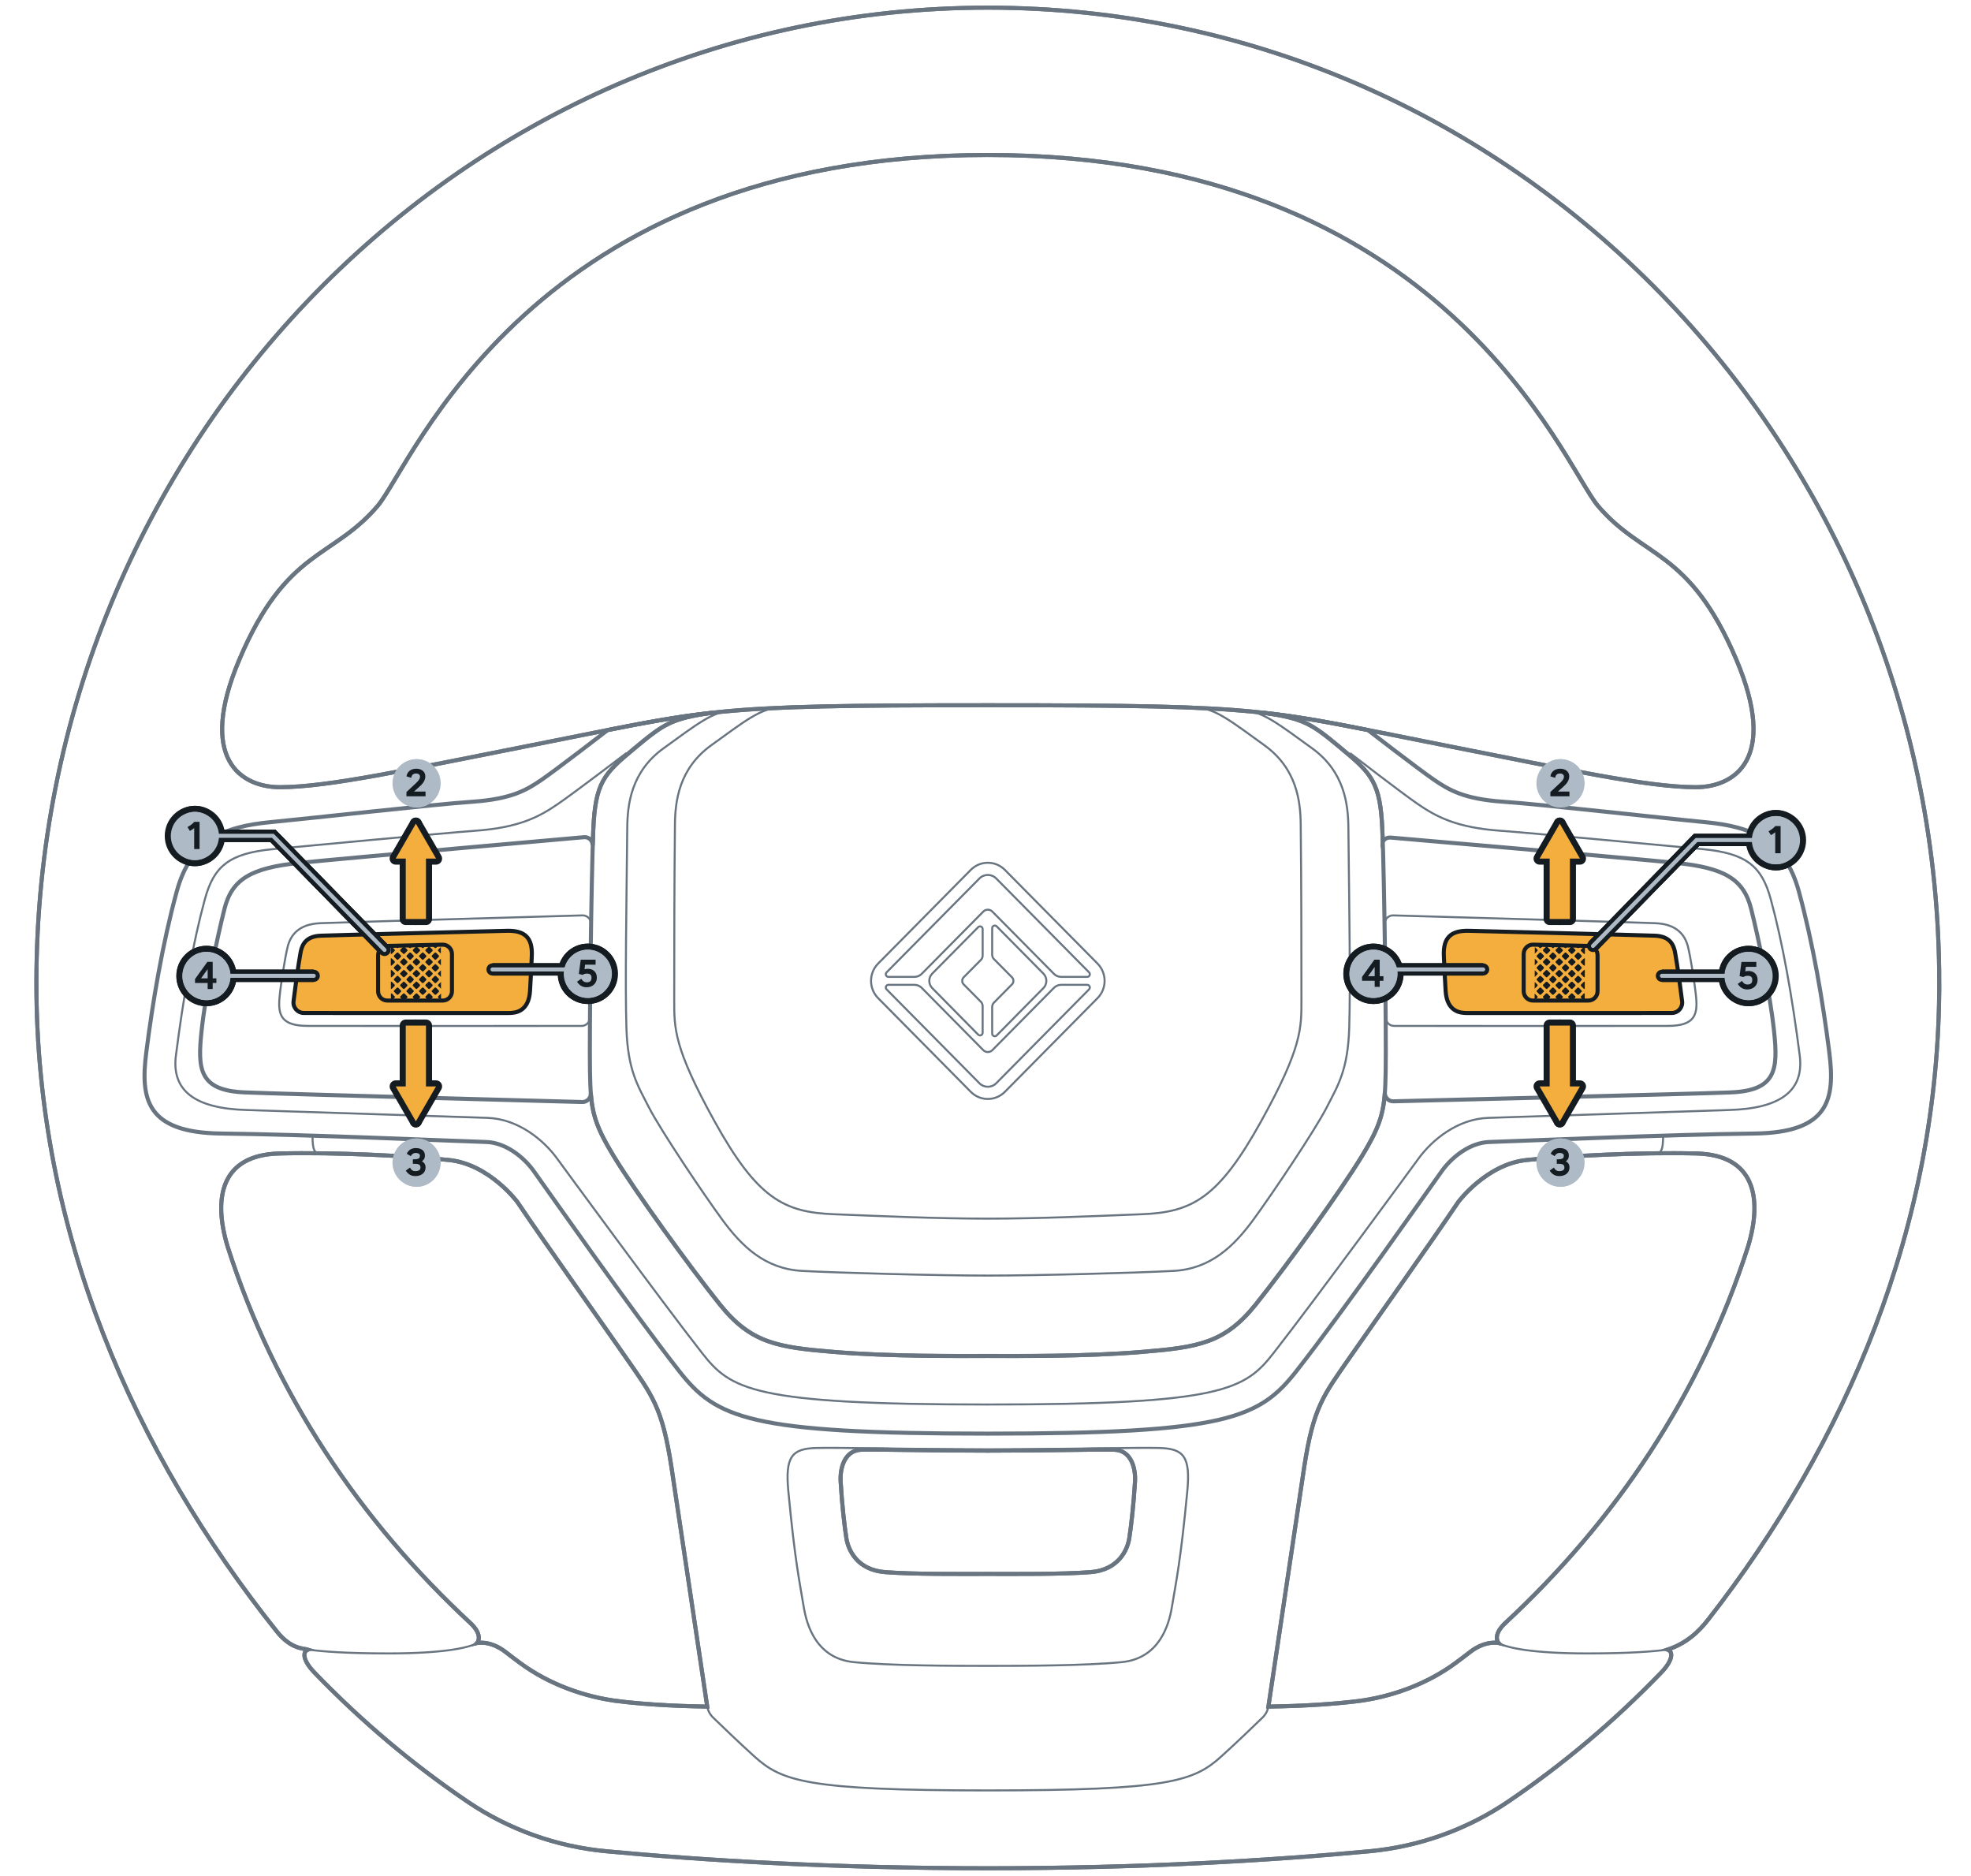 <?xml version="1.0" encoding="UTF-8"?><svg xmlns="http://www.w3.org/2000/svg" width="487.497" height="463.879" viewBox="0 0 487.497 463.879"><g id="uuid-8805274d-03eb-44da-8de4-27ea0cae3a1f"><path d="m479.647,243.156C479.647,109.908,374.292,1.892,244.324,1.892c-129.969,0-235.324,108.016-235.324,241.264,0,61.533,24.228,116.174,59.475,160.284,3.569,4.467,6.682,4.151,7.704,4.479-1.483.578-1.207,2.78,1.616,5.704,11.659,12.076,24.323,22.747,37.855,31.904,10.195,6.9,22.002,11.104,34.218,12.25,24.353,2.282,56.211,4.21,94.455,4.21s70.102-1.928,94.455-4.21c12.216-1.146,24.023-5.35,34.218-12.25,13.532-9.157,26.196-19.828,37.855-31.904,2.824-2.924,3.1-5.126,1.616-5.704,4.656-1.551,7.662-4.387,10.066-7.473,33.963-43.58,57.113-97.142,57.113-157.291ZM59.233,163.014c11.619-27.345,22.934-24.745,34.139-37.867,8.658-10.128,37.722-86.823,150.951-86.823,113.229,0,142.293,76.695,150.951,86.823,11.206,13.122,22.52,10.522,34.139,37.867,10.55,24.824-.493,31.644-9.998,31.644-11.96,0-31.952-4.419-61.198-10.168-46.045-9.057-43.241-10.098-113.894-10.098-70.654,0-67.85,1.041-113.894,10.098-29.246,5.749-49.238,10.168-61.197,10.168-9.506,0-20.549-6.82-9.998-31.644Zm93.913,257.684c-8.599-1.026-17.444-4.264-24.476-9.445-1.266-.932-2.523-1.883-3.765-2.85-3.765-2.845-6.914-2.112-6.914-2.112,0,0,1.71-1.818-1.68-4.967-27.088-25.128-48.341-56.439-60.039-93.15-3.592-11.961-1.629-22.584,12.804-22.937,14.275-.349,31.969.609,41.935,1.611,9.971.997,16.932,10.357,16.932,10.357,7.384,10.946,20.276,28.994,26.829,38.435,6.554,9.445,9.013,12.26,11.304,27.171l8.85,59.199c-9.313-.144-16.424-.668-21.781-1.31Zm127.584-54.357c-.33,5.634-.986,11.269-1.419,14.029-.439,2.76-2.513,7.841-9.614,8.394-7.101.548-18.627.438-25.373.438-6.746,0-18.272.11-25.373-.438-7.101-.553-9.175-5.634-9.614-8.394s-1.094-8.394-1.419-14.029c-.173-2.984.764-7.747,5.243-7.856,4.479-.11,16.498.239,31.163.239,14.665,0,26.684-.349,31.163-.239,4.479.11,5.415,4.872,5.243,7.856Zm91.607,34.982c-3.39,3.148-1.68,4.967-1.68,4.967,0,0-3.149-.732-6.914,2.112-1.242.966-2.498,1.918-3.765,2.85-7.032,5.181-15.877,8.419-24.476,9.445-5.356.643-12.467,1.166-21.781,1.31l8.85-59.199c2.291-14.911,4.75-17.725,11.304-27.171,6.554-9.441,19.445-27.489,26.829-38.435,0,0,6.961-9.359,16.932-10.357,9.966-1.002,27.66-1.959,41.935-1.611,14.433.353,16.397,10.976,12.804,22.937-11.699,36.711-32.952,68.022-60.039,93.15Z" style="fill:none; stroke:#687581; stroke-miterlimit:10;"/><path d="m452.45,260.2c-1.601-12.594-4.028-26.946-7.528-39.751-3.5-12.822-11.697-16.024-23.059-17.132-11.362-1.091-40.525-4.415-50.129-5.066-9.621-.668-13.332-2.885-17.044-5.417-3.729-2.55-16.375-12.312-16.375-12.312-10.166-2.023-17.659-3.395-26.084-4.292,10.518,1.425,12.295,2.849,19.682,8.988,7.37,6.121,9.498,8.284,9.991,20.034.035.827.07,1.794.106,2.867.088-.158.193-.317.334-.44.422-.405,1.003-.616,1.583-.563,0,0,58.712,5.048,70.62,6.262,11.908,1.214,16.727,3.975,18.574,11.38,1.864,7.387,4.696,20.984,5.681,30.359.985,9.393.545,14.581-10.817,15.021-10.149.405-71.13,1.882-83.354,2.199-.58.017-1.143-.211-1.53-.633-.369-.387-.58-.915-.58-1.46-.405,5.576-1.601,8.97-5.699,15.689-5.241,8.619-18.521,26.999-26.225,36.62-7.686,9.604-14.247,10.606-28.178,11.749-13.93,1.161-30.64,1.003-38.098,1.003s-24.167.158-38.098-1.003c-13.93-1.143-20.491-2.146-28.195-11.749-7.686-9.621-20.966-28.002-26.208-36.62-4.081-6.701-5.277-10.096-5.699-15.637.035.58-.158,1.143-.563,1.565-.405.422-.95.668-1.53.651-12.224-.334-73.223-1.97-83.372-2.374-11.363-.44-11.802-5.629-10.817-15.021.985-9.375,3.817-22.971,5.681-30.359,1.847-7.405,6.666-10.166,18.574-11.38,11.908-1.214,70.286-6.35,70.286-6.35,1.513-.141,2.216,1.073,2.216,2.04.053-1.46.106-2.744.141-3.817.493-11.749,2.621-13.913,9.991-20.034,7.387-6.139,9.164-7.563,19.682-8.988-8.425.915-15.918,2.269-26.085,4.292,0,0-12.646,9.762-16.375,12.312-3.711,2.533-7.423,4.749-17.044,5.417-9.604.651-38.766,3.975-50.129,5.066-11.362,1.108-19.559,4.309-23.059,17.132-3.5,12.805-5.927,27.157-7.528,39.751-1.478,11.538-.07,19.911,18.609,20.104,20.825.229,58.501,1.882,65.502,2.093,4.591.158,9.058,3.483,11.749,7.229,3.236,4.503,24.027,34.211,35.846,49.302,9.217,11.785,17.184,15.584,76.424,15.584s67.208-3.799,76.424-15.584c11.82-15.091,32.61-44.799,35.846-49.302,2.691-3.746,7.159-7.071,11.749-7.229,6.983-.211,44.676-1.864,65.501-2.093,18.68-.193,20.087-8.566,18.609-20.104Z" style="fill:none; stroke:#687581; stroke-miterlimit:10;"/><path d="m248.545,269.985c-1.128,1.14-2.626,1.767-4.222,1.767s-3.095-.627-4.222-1.767l-22.915-23.166c-2.327-2.357-2.327-6.185,0-8.537l22.915-23.166c1.126-1.14,2.626-1.769,4.222-1.769,1.596,0,3.096.629,4.225,1.772l22.912,23.164c2.327,2.352,2.327,6.18.003,8.535l-22.917,23.169Z" style="fill:none; stroke:#687581; stroke-linecap:round; stroke-linejoin:round; stroke-width:.5px;"/><path d="m243.202,225.418c.619-.626,1.623-.626,2.242,0l15.235,15.403c.472.477,1.113.746,1.781.746h6.446c.263,0,.5-.16.6-.405s.045-.528-.141-.716c0,0,0,0,0,0l-22.963-23.215c-1.148-1.161-3.011-1.161-4.159,0l-22.963,23.215c-.186.188-.241.47-.141.716s.337.405.6.405h6.446c.668,0,1.308-.268,1.781-.746l15.235-15.403Zm2.242,34.264c-.297.301-.701.47-1.121.47s-.824-.169-1.121-.47l-15.235-15.407c-.472-.478-1.113-.746-1.781-.746h-6.446c-.263,0-.499.16-.6.405s-.045.528.141.716c0,0,0,0,0,0l22.963,23.215c1.148,1.161,3.011,1.161,4.159,0l22.963-23.215c.186-.188.241-.47.141-.716s-.337-.405-.6-.405h-6.446c-.668,0-1.309.268-1.781.746l-15.235,15.407Z" style="fill:none; stroke:#687581; stroke-linecap:round; stroke-linejoin:round; stroke-width:.5px;"/><path d="m243.042,236.295c0,.405-.159.793-.442,1.079l-4.25,4.296c-.478.483-.478,1.267,0,1.75l4.25,4.296c.283.286.442.674.442,1.079v6.584c0,.266-.158.505-.401.607s-.522.045-.708-.143l-11.352-11.498c-.982-.995-.981-2.605.002-3.599l11.351-11.476c.186-.188.465-.244.708-.142s.401.341.401.607v6.56Z" style="fill:none; stroke:#687581; stroke-linecap:round; stroke-linejoin:round; stroke-width:.5px;"/><path d="m258.063,240.747c.983.994.984,2.605.002,3.599l-11.557,11.705c-.186.188-.465.244-.708.143s-.401-.341-.401-.607v-6.584c0-.405.159-.793.442-1.079l4.455-4.503c.478-.483.478-1.267,0-1.75l-4.455-4.503c-.283-.286-.442-.674-.442-1.079v-6.56c0-.266.158-.505.401-.607s.522-.045.708.142l11.556,11.683Z" style="fill:none; stroke:#687581; stroke-linecap:round; stroke-linejoin:round; stroke-width:.5px;"/><path d="m76.185,407.917c3.703.484,9.445.946,19.976.946,13.175,0,19.74-1.339,21.832-2.572" style="fill:none; stroke:#687581; stroke-miterlimit:10; stroke-width:.5px;"/><path d="m146.605,209.15c.031-.991-.674-2.254-2.224-2.12,0,0-58.381,5.133-70.288,6.348-11.908,1.215-16.714,3.976-18.572,11.376-1.857,7.4-4.698,20.984-5.681,30.372-.983,9.388-.546,14.579,10.815,15.02,10.144.394,71.153,2.041,83.371,2.363.577.015,1.134-.217,1.534-.638s.607-.995.567-1.577" style="fill:none; stroke:#687581; stroke-linecap:round; stroke-linejoin:round; stroke-width:.5px;"/><path d="m145.9,251.645c-.014,1.134-.926,2.046-2.048,2.047-10.289.008-56.738.039-67.794-.002-6.446-.024-7.319-2.651-6.928-6.962.29-3.197,1.356-9.936,2.012-12.586.655-2.651,2.513-5.633,8.084-5.854,4.949-.196,53.954-1.613,64.841-1.927.558-.016,1.098.199,1.496.594s.62.938.614,1.502l-.276,23.188Z" style="fill:none; stroke:#687581; stroke-linecap:round; stroke-linejoin:round; stroke-width:.5px;"/><path d="m341.701,209.237c-.016-.59.218-1.158.643-1.563s1-.607,1.581-.557c0,0,58.721,5.046,70.629,6.261,11.908,1.215,16.714,3.976,18.572,11.376s4.698,20.984,5.681,30.372c.983,9.388.546,14.579-10.815,15.02-10.144.394-71.141,1.874-83.359,2.196-.577.015-1.134-.217-1.534-.638s-.607-.995-.567-1.577" style="fill:none; stroke:#687581; stroke-linecap:round; stroke-linejoin:round; stroke-width:.5px;"/><path d="m342.753,251.645c.014,1.134.926,2.046,2.048,2.047,10.288.008,56.73.039,67.787-.002,6.446-.024,7.319-2.651,6.928-6.962-.29-3.197-1.356-9.936-2.012-12.586s-2.513-5.633-8.084-5.854c-4.949-.196-53.947-1.613-64.833-1.927-.558-.016-1.098.199-1.496.594s-.62.938-.614,1.502l.276,23.187Z" style="fill:none; stroke:#687581; stroke-linecap:round; stroke-linejoin:round; stroke-width:.5px;"/><path d="m72.601,247.596c-.19,1.541,1.005,2.887,2.514,2.891,4.613.014,15.548.032,50.732.012,1.606,0,4.907-.283,5.246-5.416.193-2.92.324-6.384.438-8.639.231-4.561-1.718-6.384-6.183-6.271-4.465.113-42.485,1.069-46.007,1.208-3.653.145-4.523,2.148-4.918,3.748-.032.131-.788,4.093-1.822,12.467Z" style="fill:none; stroke:#687581; stroke-linecap:round; stroke-linejoin:round; stroke-width:.5px;"/><path d="m77.299,280.831c0,3.692.54,4.314,1.7,4.353" style="fill:none; stroke:#687581; stroke-miterlimit:10; stroke-width:.5px;"/><path d="m111.786,245.117c0,1.273-1.021,2.305-2.28,2.305h-13.714c-1.259,0-2.28-1.032-2.28-2.305v-8.899c0-1.252.989-2.275,2.227-2.304l13.714-.318c.614-.014,1.207.222,1.646.656s.686,1.028.686,1.648v9.217Z" style="fill:none; stroke:#687581; stroke-linecap:round; stroke-linejoin:round; stroke-width:.5px;"/><path d="m244.323,411.938c-8.807,0-23.853-.019-33.124-.921-9.27-.911-11.657-9.105-12.403-13.624-1.047-6.339-2.171-11.343-3.814-28.657-.813-8.57.89-10.53,6.979-10.679,6.089-.149,22.427.325,42.361.325,19.935,0,36.272-.474,42.361-.325,6.089.149,7.792,2.109,6.979,10.679-1.643,17.313-2.767,22.317-3.814,28.657-.746,4.519-3.133,12.714-12.403,13.624-9.27.902-24.317.921-33.124.921Z" style="fill:none; stroke:#687581; stroke-linecap:round; stroke-linejoin:round; stroke-width:.5px;"/><path d="m412.461,407.917c-3.703.484-9.445.946-19.976.946-13.175,0-19.74-1.339-21.832-2.572" style="fill:none; stroke:#687581; stroke-miterlimit:10; stroke-width:.5px;"/><path d="m313.721,422.006h0c-.187,1.035-.689,1.974-1.438,2.702-2.006,1.948-6.295,6.081-10.168,9.587-6.796,6.152-12.895,8.446-57.791,8.446-44.896,0-50.995-2.294-57.791-8.446-3.873-3.506-8.162-7.638-10.168-9.587-.75-.728-1.251-1.667-1.438-2.701h0" style="fill:none; stroke:#687581; stroke-linecap:round; stroke-linejoin:round; stroke-width:.5px;"/><path d="m312.233,176.227c10.517,1.428,12.303,2.858,19.677,8.987,7.374,6.13,9.504,8.283,9.996,20.046.492,11.762.983,50.362.819,59.64-.164,9.277-.655,12.425-5.899,21.04-5.244,8.615-18.517,27.004-26.219,36.612-7.702,9.609-14.256,10.603-28.185,11.762-13.929,1.16-30.643.994-38.099.994-7.456,0-24.17.166-38.099-.994-13.929-1.16-20.483-2.154-28.185-11.762-7.702-9.609-20.975-27.998-26.219-36.612-5.244-8.615-5.735-11.762-5.899-21.04-.164-9.277.328-47.877.819-59.64.492-11.762,2.622-13.916,9.996-20.046,7.374-6.13,9.16-7.559,19.677-8.987" style="fill:none; stroke:#687581; stroke-linecap:round; stroke-linejoin:round;"/><path d="m338.312,180.521s12.662,9.774,16.376,12.315c3.714,2.54,7.429,4.749,17.042,5.412,9.614.663,38.782,3.976,50.143,5.08,11.361,1.104,19.555,4.307,23.051,17.119,3.496,12.811,5.927,27.165,7.538,39.76,1.477,11.543.055,19.903-18.625,20.101-20.812.221-58.502,1.878-65.493,2.098-4.583.145-9.064,3.471-11.756,7.224-3.232,4.506-24.017,34.213-35.835,49.3-9.228,11.782-17.192,15.59-76.429,15.59-59.238,0-67.201-3.808-76.429-15.59-11.818-15.087-32.603-44.794-35.835-49.3-2.692-3.753-7.172-7.08-11.756-7.224-6.992-.221-44.681-1.878-65.493-2.098-18.68-.198-20.102-8.558-18.625-20.101,1.611-12.595,4.042-26.948,7.538-39.76s11.689-16.014,23.051-17.119c11.361-1.104,40.53-4.418,50.143-5.08,9.614-.663,13.328-2.872,17.042-5.412s16.376-12.315,16.376-12.315" style="fill:none; stroke:#687581; stroke-miterlimit:10; stroke-width:.5px;"/><path d="m154.917,186.228c-.524.405-13.046,9.933-16.891,12.561-4.483,3.066-9.433,5.881-20.614,6.651-6.079.421-45.908,4.144-49.943,4.538-10.804,1.05-14.571,4.233-16.79,12.368-2.932,10.746-5.296,24.026-7.167,38.647-1.11,8.687,4.668,13.118,17.413,13.49l59.603,1.947c7.585.239,13.956,5.442,17.388,10.227.543.757,25.911,35.386,35.654,47.826,7.146,9.124,12.374,12.828,70.753,12.828,58.379,0,63.607-3.703,70.753-12.828,9.743-12.439,35.111-47.068,35.654-47.826,3.432-4.785,9.803-9.988,17.388-10.227l59.603-1.947c12.745-.373,18.523-4.804,17.413-13.49-1.871-14.621-4.235-27.901-7.167-38.647-2.219-8.135-5.986-11.318-16.79-12.368-4.035-.393-43.864-4.117-49.943-4.538-11.18-.77-16.131-3.585-20.614-6.651-3.844-2.628-16.191-12.156-16.715-12.561" style="fill:none; stroke:#687581; stroke-miterlimit:10; stroke-width:.5px;"/><path d="m411.347,280.831c0,3.692-.54,4.314-1.7,4.353" style="fill:none; stroke:#687581; stroke-miterlimit:10; stroke-width:.5px;"/><path d="m296.002,175.045c4.407,0,8.714,3.459,16.744,9.258,8.029,5.798,8.906,13.913,8.965,19.548.152,14.469.182,28.939.182,43.408,0,7.01.12,11.775-9.939,29.957-10.59,19.141-17.164,22.553-29.525,23.041-12.663.501-25.405,1.09-38.105,1.09-12.7,0-25.442-.589-38.105-1.09-12.362-.489-18.935-3.9-29.525-23.041-10.06-18.182-9.939-22.947-9.939-29.957,0-14.47.03-28.939.182-43.408.059-5.635.936-13.75,8.965-19.548,8.029-5.798,12.337-9.258,16.744-9.258" style="fill:none; stroke:#687581; stroke-linecap:round; stroke-linejoin:round; stroke-width:.5px;"/><path d="m307.792,175.791c4.407,0,8.714,3.459,16.744,9.258,8.029,5.798,8.906,13.913,8.965,19.548.204,19.387.54,38.89.212,49.493-.328,10.603-2.787,14.29-5.573,19.757s-13.437,21.37-18.189,27.831c-4.752,6.461-10.487,12.094-19.664,12.591-9.177.497-33.593,1.16-45.965,1.16-12.372,0-36.788-.663-45.965-1.16-9.177-.497-14.912-6.13-19.664-12.591-4.752-6.461-15.404-22.364-18.189-27.831-2.786-5.467-5.245-9.154-5.573-19.757-.328-10.603.009-30.106.212-49.493.059-5.635.936-13.75,8.965-19.548,8.029-5.798,12.337-9.258,16.744-9.258" style="fill:none; stroke:#687581; stroke-linecap:round; stroke-linejoin:round; stroke-width:.5px;"/><path d="m479.647,243.156C479.647,109.908,374.292,1.892,244.324,1.892c-129.969,0-235.324,108.016-235.324,241.264,0,61.533,24.228,116.174,59.475,160.284,3.569,4.467,6.682,4.151,7.704,4.479-1.483.578-1.207,2.78,1.616,5.704,11.659,12.076,24.323,22.747,37.855,31.904,10.195,6.9,22.002,11.104,34.218,12.25,24.353,2.282,56.211,4.21,94.455,4.21s70.102-1.928,94.455-4.21c12.216-1.146,24.023-5.35,34.218-12.25,13.532-9.157,26.196-19.828,37.855-31.904,2.824-2.924,3.1-5.126,1.616-5.704,4.656-1.551,7.662-4.387,10.066-7.473,33.963-43.58,57.113-97.142,57.113-157.291ZM59.233,163.014c11.619-27.345,22.934-24.745,34.139-37.867,8.658-10.128,37.722-86.823,150.951-86.823,113.229,0,142.293,76.695,150.951,86.823,11.206,13.122,22.52,10.522,34.139,37.867,10.55,24.824-.493,31.644-9.998,31.644-11.96,0-31.952-4.419-61.198-10.168-46.045-9.057-43.241-10.098-113.894-10.098-70.654,0-67.85,1.041-113.894,10.098-29.246,5.749-49.238,10.168-61.197,10.168-9.506,0-20.549-6.82-9.998-31.644Zm93.913,257.684c-8.599-1.026-17.444-4.264-24.476-9.445-1.266-.932-2.523-1.883-3.765-2.85-3.765-2.845-6.914-2.112-6.914-2.112,0,0,1.71-1.818-1.68-4.967-27.088-25.128-48.341-56.439-60.039-93.15-3.592-11.961-1.629-22.584,12.804-22.937,14.275-.349,31.969.609,41.935,1.611,9.971.997,16.932,10.357,16.932,10.357,7.384,10.946,20.276,28.994,26.829,38.435,6.554,9.445,9.013,12.26,11.304,27.171l8.85,59.199c-9.313-.144-16.424-.668-21.781-1.31Zm127.584-54.357c-.33,5.634-.986,11.269-1.419,14.029-.439,2.76-2.513,7.841-9.614,8.394-7.101.548-18.627.438-25.373.438-6.746,0-18.272.11-25.373-.438-7.101-.553-9.175-5.634-9.614-8.394s-1.094-8.394-1.419-14.029c-.173-2.984.764-7.747,5.243-7.856,4.479-.11,16.498.239,31.163.239,14.665,0,26.684-.349,31.163-.239,4.479.11,5.415,4.872,5.243,7.856Zm91.607,34.982c-3.39,3.148-1.68,4.967-1.68,4.967,0,0-3.149-.732-6.914,2.112-1.242.966-2.498,1.918-3.765,2.85-7.032,5.181-15.877,8.419-24.476,9.445-5.356.643-12.467,1.166-21.781,1.31l8.85-59.199c2.291-14.911,4.75-17.725,11.304-27.171,6.554-9.441,19.445-27.489,26.829-38.435,0,0,6.961-9.359,16.932-10.357,9.966-1.002,27.66-1.959,41.935-1.611,14.433.353,16.397,10.976,12.804,22.937-11.699,36.711-32.952,68.022-60.039,93.15Z" style="fill:none; stroke:#687581; stroke-miterlimit:10;"/><line x1="96.643" y1="234.123" x2="96.643" y2="247.421" style="fill:none; stroke:#687581; stroke-linecap:round; stroke-linejoin:round; stroke-width:.5px;"/><line x1="109.001" y1="233.606" x2="109.001" y2="247.382" style="fill:none; stroke:#687581; stroke-linecap:round; stroke-linejoin:round; stroke-width:.5px;"/><path d="m416.045,247.596c.19,1.541-1.005,2.887-2.514,2.891-4.613.014-15.548.032-50.732.012-1.606,0-4.907-.283-5.246-5.416-.193-2.92-.324-6.384-.438-8.639-.231-4.561,1.718-6.384,6.183-6.271,4.465.113,42.485,1.069,46.007,1.208,3.653.145,4.523,2.148,4.918,3.748.032.131.788,4.093,1.822,12.467Z" style="fill:none; stroke:#687581; stroke-linecap:round; stroke-linejoin:round; stroke-width:.5px;"/><path d="m376.861,245.117c0,1.273,1.021,2.305,2.28,2.305h13.714c1.259,0,2.28-1.032,2.28-2.305v-8.899c0-1.252-.989-2.275-2.227-2.304l-13.714-.318c-.614-.014-1.207.222-1.646.656s-.686,1.028-.686,1.648v9.217Z" style="fill:none; stroke:#687581; stroke-linecap:round; stroke-linejoin:round; stroke-width:.5px;"/><line x1="392.003" y1="234.123" x2="392.003" y2="247.421" style="fill:none; stroke:#687581; stroke-linecap:round; stroke-linejoin:round; stroke-width:.5px;"/><line x1="379.645" y1="233.606" x2="379.645" y2="247.382" style="fill:none; stroke:#687581; stroke-linecap:round; stroke-linejoin:round; stroke-width:.5px;"/></g><g id="uuid-b7a86730-8d99-4a45-989d-ae080e114365"><path d="m416.045,247.596c.19,1.541-1.005,2.887-2.514,2.891-4.613.014-15.548.032-50.732.012-1.606,0-4.907-.283-5.246-5.416-.193-2.92-.324-6.384-.438-8.639-.231-4.561,1.718-6.384,6.183-6.271,4.465.113,42.485,1.069,46.007,1.208,3.653.145,4.523,2.148,4.918,3.748.032.131.788,4.093,1.822,12.467Z" style="fill:#f4ae3d; stroke:#141b21; stroke-linecap:round; stroke-linejoin:round;"/><path d="m376.86,245.116c0,1.273,1.021,2.305,2.28,2.305h13.714c1.259,0,2.28-1.032,2.28-2.305v-8.899c0-1.252-.989-2.275-2.227-2.304l-13.714-.318c-.614-.014-1.207.222-1.646.656-.439.434-.686,1.028-.686,1.648v9.217Z" style="fill:#f4ae3d; stroke:#141b21; stroke-linecap:round; stroke-linejoin:round;"/><path d="m391.06,238.065l.644.644c.05.045.114.074.183.074.03,0,.064-.01.099-.02l.01-1.759c-.089-.05-.213-.035-.292.045l-.644.644c-.104.104-.104.268,0,.372Z" style="fill:#141b21; stroke-width:0px;"/><path d="m389.5,236.621l.645.645c.047.047.114.073.182.073s.135-.026.182-.073l.645-.645c.104-.104.104-.265,0-.369l-.645-.645c-.099-.099-.265-.099-.364,0l-.645.645c-.104.104-.104.265,0,.369Z" style="fill:#141b21; stroke-width:0px;"/><path d="m387.94,235.179l.645.645c.047.047.114.073.182.073s.135-.026.182-.073l.645-.645c.104-.104.104-.265,0-.369l-.645-.645c-.099-.099-.265-.099-.364,0l-.645.645c-.104.104-.104.265,0,.369Z" style="fill:#141b21; stroke-width:0px;"/><path d="m391.06,240.949l.644.644c.05.049.114.074.183.074.03,0,.059-.005.089-.02l.01-1.769c-.089-.035-.208-.02-.283.054l-.644.649c-.104.104-.104.263,0,.367Z" style="fill:#141b21; stroke-width:0px;"/><path d="m389.5,239.507l.645.645c.047.047.114.073.182.073s.135-.026.182-.073l.645-.645c.104-.104.104-.265,0-.369l-.645-.645c-.099-.099-.265-.099-.364,0l-.645.645c-.104.104-.104.265,0,.369Z" style="fill:#141b21; stroke-width:0px;"/><path d="m387.94,238.064l.645.645c.047.047.114.073.182.073s.135-.026.182-.073l.645-.645c.104-.104.104-.265,0-.369l-.645-.645c-.099-.099-.265-.099-.364,0l-.645.645c-.104.104-.104.265,0,.369Z" style="fill:#141b21; stroke-width:0px;"/><path d="m386.381,236.621l.645.645c.047.047.114.073.182.073s.135-.026.182-.073l.645-.645c.104-.104.104-.265,0-.369l-.645-.645c-.099-.099-.265-.099-.364,0l-.645.645c-.104.104-.104.265,0,.369Z" style="fill:#141b21; stroke-width:0px;"/><path d="m386.545,233.897l.481.486c.045.045.114.069.183.069.064,0,.134-.025.178-.069l.451-.456-1.293-.03Z" style="fill:#141b21; stroke-width:0px;"/><path d="m383.349,233.823l.555.56c.05.045.119.069.183.069.069,0,.134-.025.183-.069l.52-.525-1.442-.035Z" style="fill:#141b21; stroke-width:0px;"/><path d="m391.06,235.181l.644.644c.05.045.114.069.183.069.04,0,.079-.01.114-.03l.005-1.739c-.094-.055-.223-.04-.302.04l-.644.644c-.104.104-.104.268,0,.372Z" style="fill:#141b21; stroke-width:0px;"/><path d="m389.737,233.972l.406.411c.05.045.114.069.183.069s.134-.025.183-.069l.382-.382-1.155-.03Z" style="fill:#141b21; stroke-width:0px;"/><path d="m384.821,235.179l.645.645c.047.047.114.073.182.073s.135-.026.182-.073l.645-.645c.104-.104.104-.265,0-.369l-.645-.645c-.099-.099-.265-.099-.364,0l-.645.645c-.104.104-.104.265,0,.369Z" style="fill:#141b21; stroke-width:0px;"/><path d="m391.06,243.833l.644.644c.05.05.114.074.183.074.025,0,.054-.005.079-.015l.005-1.769c-.089-.035-.198-.015-.268.055l-.644.644c-.104.104-.104.263,0,.367Z" style="fill:#141b21; stroke-width:0px;"/><path d="m389.5,242.392l.645.645c.047.047.114.073.182.073s.135-.026.182-.073l.645-.645c.104-.104.104-.265,0-.369l-.645-.645c-.099-.099-.265-.099-.364,0l-.645.645c-.104.104-.104.265,0,.369Z" style="fill:#141b21; stroke-width:0px;"/><path d="m387.94,240.949l.645.645c.047.047.114.073.182.073s.135-.026.182-.073l.645-.645c.104-.104.104-.265,0-.369l-.645-.645c-.099-.099-.265-.099-.364,0l-.645.645c-.104.104-.104.265,0,.369Z" style="fill:#141b21; stroke-width:0px;"/><path d="m386.381,239.507l.645.645c.047.047.114.073.182.073s.135-.026.182-.073l.645-.645c.104-.104.104-.265,0-.369l-.645-.645c-.099-.099-.265-.099-.364,0l-.645.645c-.104.104-.104.265,0,.369Z" style="fill:#141b21; stroke-width:0px;"/><path d="m384.821,238.064l.645.645c.047.047.114.073.182.073s.135-.026.182-.073l.645-.645c.104-.104.104-.265,0-.369l-.645-.645c-.099-.099-.265-.099-.364,0l-.645.645c-.104.104-.104.265,0,.369Z" style="fill:#141b21; stroke-width:0px;"/><path d="m381.702,235.179l.645.645c.047.047.114.073.182.073s.135-.026.182-.073l.645-.645c.104-.104.104-.265,0-.369l-.645-.645c-.099-.099-.265-.099-.364,0l-.645.645c-.104.104-.104.265,0,.369Z" style="fill:#141b21; stroke-width:0px;"/><path d="m383.261,236.621l.645.645c.047.047.114.073.182.073s.135-.026.182-.073l.645-.645c.104-.104.104-.265,0-.369l-.645-.645c-.099-.099-.265-.099-.364,0l-.645.645c-.104.104-.104.265,0,.369Z" style="fill:#141b21; stroke-width:0px;"/><path d="m391.06,246.722l.644.644c.05.045.114.069.183.069.025,0,.045-.005.069-.015l.005-1.774c-.084-.03-.188-.01-.258.059l-.644.644c-.104.104-.104.268,0,.372Z" style="fill:#141b21; stroke-width:0px;"/><path d="m389.5,245.277l.645.645c.047.047.114.073.182.073s.135-.026.182-.073l.645-.645c.104-.104.104-.265,0-.369l-.645-.645c-.099-.099-.265-.099-.364,0l-.645.645c-.104.104-.104.265,0,.369Z" style="fill:#141b21; stroke-width:0px;"/><path d="m387.94,243.835l.645.645c.047.047.114.073.182.073s.135-.026.182-.073l.645-.645c.104-.104.104-.265,0-.369l-.645-.645c-.099-.099-.265-.099-.364,0l-.645.645c-.104.104-.104.265,0,.369Z" style="fill:#141b21; stroke-width:0px;"/><path d="m386.381,242.392l.645.645c.047.047.114.073.182.073s.135-.026.182-.073l.645-.645c.104-.104.104-.265,0-.369l-.645-.645c-.099-.099-.265-.099-.364,0l-.645.645c-.104.104-.104.265,0,.369Z" style="fill:#141b21; stroke-width:0px;"/><path d="m384.821,240.949l.645.645c.047.047.114.073.182.073s.135-.026.182-.073l.645-.645c.104-.104.104-.265,0-.369l-.645-.645c-.099-.099-.265-.099-.364,0l-.645.645c-.104.104-.104.265,0,.369Z" style="fill:#141b21; stroke-width:0px;"/><path d="m383.261,239.507l.645.645c.047.047.114.073.182.073s.135-.026.182-.073l.645-.645c.104-.104.104-.265,0-.369l-.645-.645c-.099-.099-.265-.099-.364,0l-.645.645c-.104.104-.104.265,0,.369Z" style="fill:#141b21; stroke-width:0px;"/><path d="m380.142,236.621l.645.645c.047.047.114.073.182.073s.135-.026.182-.073l.645-.645c.104-.104.104-.265,0-.369l-.645-.645c-.099-.099-.265-.099-.364,0l-.645.645c-.104.104-.104.265,0,.369Z" style="fill:#141b21; stroke-width:0px;"/><path d="m381.702,238.064l.645.645c.047.047.114.073.182.073s.135-.026.182-.073l.645-.645c.104-.104.104-.265,0-.369l-.645-.645c-.099-.099-.265-.099-.364,0l-.645.645c-.104.104-.104.265,0,.369Z" style="fill:#141b21; stroke-width:0px;"/><path d="m389.826,247.466l.996-.005-.312-.312c-.099-.099-.268-.099-.367,0l-.317.317Z" style="fill:#141b21; stroke-width:0px;"/><path d="m387.94,246.72l.645.645c.047.047.114.073.182.073s.135-.026.182-.073l.645-.645c.104-.104.104-.265,0-.369l-.645-.645c-.099-.099-.265-.099-.364,0l-.645.645c-.104.104-.104.265,0,.369Z" style="fill:#141b21; stroke-width:0px;"/><path d="m386.381,245.277l.645.645c.047.047.114.073.182.073s.135-.026.182-.073l.645-.645c.104-.104.104-.265,0-.369l-.645-.645c-.099-.099-.265-.099-.364,0l-.645.645c-.104.104-.104.265,0,.369Z" style="fill:#141b21; stroke-width:0px;"/><path d="m384.821,243.835l.645.645c.047.047.114.073.182.073s.135-.026.182-.073l.645-.645c.104-.104.104-.265,0-.369l-.645-.645c-.099-.099-.265-.099-.364,0l-.645.645c-.104.104-.104.265,0,.369Z" style="fill:#141b21; stroke-width:0px;"/><path d="m383.261,242.392l.645.645c.047.047.114.073.182.073s.135-.026.182-.073l.645-.645c.104-.104.104-.265,0-.369l-.645-.645c-.099-.099-.265-.099-.364,0l-.645.645c-.104.104-.104.265,0,.369Z" style="fill:#141b21; stroke-width:0px;"/><path d="m381.702,240.949l.645.645c.047.047.114.073.182.073s.135-.026.182-.073l.645-.645c.104-.104.104-.265,0-.369l-.645-.645c-.099-.099-.265-.099-.364,0l-.645.645c-.104.104-.104.265,0,.369Z" style="fill:#141b21; stroke-width:0px;"/><path d="m379.597,238.704l.639-.639c.104-.104.104-.268,0-.372l-.634-.634-.005,1.645Z" style="fill:#141b21; stroke-width:0px;"/><path d="m380.142,239.507l.645.645c.047.047.114.073.182.073s.135-.026.182-.073l.645-.645c.104-.104.104-.265,0-.369l-.645-.645c-.099-.099-.265-.099-.364,0l-.645.645c-.104.104-.104.265,0,.369Z" style="fill:#141b21; stroke-width:0px;"/><path d="m386.709,247.466h.996s-.317-.317-.317-.317c-.099-.099-.263-.099-.362,0l-.317.317Z" style="fill:#141b21; stroke-width:0px;"/><path d="m384.821,246.72l.645.645c.047.047.114.073.182.073s.135-.026.182-.073l.645-.645c.104-.104.104-.265,0-.369l-.645-.645c-.099-.099-.265-.099-.364,0l-.645.645c-.104.104-.104.265,0,.369Z" style="fill:#141b21; stroke-width:0px;"/><path d="m383.261,245.277l.645.645c.047.047.114.073.182.073s.135-.026.182-.073l.645-.645c.104-.104.104-.265,0-.369l-.645-.645c-.099-.099-.265-.099-.364,0l-.645.645c-.104.104-.104.265,0,.369Z" style="fill:#141b21; stroke-width:0px;"/><path d="m381.702,243.835l.645.645c.047.047.114.073.182.073s.135-.026.182-.073l.645-.645c.104-.104.104-.265,0-.369l-.645-.645c-.099-.099-.265-.099-.364,0l-.645.645c-.104.104-.104.265,0,.369Z" style="fill:#141b21; stroke-width:0px;"/><path d="m380.142,242.392l.645.645c.047.047.114.073.182.073s.135-.026.182-.073l.645-.645c.104-.104.104-.265,0-.369l-.645-.645c-.099-.099-.265-.099-.364,0l-.645.645c-.104.104-.104.265,0,.369Z" style="fill:#141b21; stroke-width:0px;"/><path d="m379.587,241.598l.649-.649c.104-.104.104-.263,0-.367l-.644-.649-.005,1.665Z" style="fill:#141b21; stroke-width:0px;"/><path d="m383.582,247.471h1.011s-.322-.322-.322-.322c-.099-.099-.268-.099-.367,0l-.322.322Z" style="fill:#141b21; stroke-width:0px;"/><path d="m381.702,246.72l.645.645c.047.047.114.073.182.073s.135-.026.182-.073l.645-.645c.104-.104.104-.265,0-.369l-.645-.645c-.099-.099-.265-.099-.364,0l-.645.645c-.104.104-.104.265,0,.369Z" style="fill:#141b21; stroke-width:0px;"/><path d="m380.142,245.277l.645.645c.047.047.114.073.182.073s.135-.026.182-.073l.645-.645c.104-.104.104-.265,0-.369l-.645-.645c-.099-.099-.265-.099-.364,0l-.645.645c-.104.104-.104.265,0,.369Z" style="fill:#141b21; stroke-width:0px;"/><path d="m379.572,244.487c.01,0,.015-.005.02-.01l.644-.644c.104-.104.104-.263,0-.367l-.644-.644s-.005-.005-.01-.005l-.01,1.67Z" style="fill:#141b21; stroke-width:0px;"/><path d="m380.46,247.476h1.016s-.327-.327-.327-.327c-.094-.099-.263-.099-.362,0l-.327.327Z" style="fill:#141b21; stroke-width:0px;"/><path d="m379.563,247.382c.01,0,.02-.005.03-.015l.644-.644c.104-.104.104-.268,0-.372l-.644-.644s-.015-.015-.025-.015l-.005,1.69Z" style="fill:#141b21; stroke-width:0px;"/><path d="m380.162,233.754l.624.629c.045.045.114.069.183.069.064,0,.134-.025.178-.069l.595-.595-1.581-.035Z" style="fill:#141b21; stroke-width:0px;"/><path d="m379.607,235.81l.629-.629c.104-.104.104-.268,0-.372l-.619-.619-.01,1.621Z" style="fill:#141b21; stroke-width:0px;"/><path d="m72.601,247.596c-.19,1.541,1.005,2.887,2.514,2.891,4.613.014,15.548.032,50.732.012,1.606,0,4.907-.283,5.246-5.416.193-2.92.324-6.384.438-8.639.231-4.561-1.718-6.384-6.183-6.271-4.465.113-42.485,1.069-46.007,1.208-3.653.145-4.523,2.148-4.918,3.748-.032.131-.788,4.093-1.822,12.467Z" style="fill:#f4ae3d; stroke:#141b21; stroke-linecap:round; stroke-linejoin:round;"/><path d="m111.786,245.117c0,1.273-1.021,2.305-2.28,2.305h-13.714c-1.259,0-2.28-1.032-2.28-2.305v-8.899c0-1.252.989-2.275,2.227-2.304l13.714-.318c.614-.014,1.207.222,1.646.656s.686,1.028.686,1.648v9.217Z" style="fill:#f4ae3d; stroke:#141b21; stroke-linecap:round; stroke-linejoin:round;"/><path d="m97.586,238.065l-.644.644c-.05.045-.114.074-.183.074-.03,0-.064-.01-.099-.02l-.01-1.759c.089-.05.213-.035.292.045l.644.644c.104.104.104.268,0,.372Z" style="fill:#141b21; stroke-width:0px;"/><path d="m99.146,236.621l-.645.645c-.047.047-.114.073-.182.073s-.135-.026-.182-.073l-.645-.645c-.104-.104-.104-.265,0-.369l.645-.645c.099-.099.265-.099.364,0l.645.645c.104.104.104.265,0,.369Z" style="fill:#141b21; stroke-width:0px;"/><path d="m100.706,235.179l-.645.645c-.047.047-.114.073-.182.073s-.135-.026-.182-.073l-.645-.645c-.104-.104-.104-.265,0-.369l.645-.645c.099-.099.265-.099.364,0l.645.645c.104.104.104.265,0,.369Z" style="fill:#141b21; stroke-width:0px;"/><path d="m97.586,240.949l-.644.644c-.05.049-.114.074-.183.074-.03,0-.059-.005-.089-.02l-.01-1.769c.089-.035.208-.02.283.054l.644.649c.104.104.104.263,0,.367Z" style="fill:#141b21; stroke-width:0px;"/><path d="m99.146,239.507l-.645.645c-.047.047-.114.073-.182.073s-.135-.026-.182-.073l-.645-.645c-.104-.104-.104-.265,0-.369l.645-.645c.099-.099.265-.099.364,0l.645.645c.104.104.104.265,0,.369Z" style="fill:#141b21; stroke-width:0px;"/><path d="m100.706,238.064l-.645.645c-.047.047-.114.073-.182.073s-.135-.026-.182-.073l-.645-.645c-.104-.104-.104-.265,0-.369l.645-.645c.099-.099.265-.099.364,0l.645.645c.104.104.104.265,0,.369Z" style="fill:#141b21; stroke-width:0px;"/><path d="m102.266,236.621l-.645.645c-.047.047-.114.073-.182.073s-.135-.026-.182-.073l-.645-.645c-.104-.104-.104-.265,0-.369l.645-.645c.099-.099.265-.099.364,0l.645.645c.104.104.104.265,0,.369Z" style="fill:#141b21; stroke-width:0px;"/><path d="m102.101,233.897l-.481.486c-.045.045-.114.069-.183.069-.064,0-.134-.025-.178-.069l-.451-.456,1.293-.03Z" style="fill:#141b21; stroke-width:0px;"/><path d="m105.297,233.823l-.555.56c-.05.045-.119.069-.183.069-.069,0-.134-.025-.183-.069l-.52-.525,1.442-.035Z" style="fill:#141b21; stroke-width:0px;"/><path d="m97.586,235.181l-.644.644c-.05.045-.114.069-.183.069-.04,0-.079-.01-.114-.03l-.005-1.739c.094-.055.223-.04.302.04l.644.644c.104.104.104.268,0,.372Z" style="fill:#141b21; stroke-width:0px;"/><path d="m98.91,233.972l-.406.411c-.05.045-.114.069-.183.069s-.134-.025-.183-.069l-.382-.382,1.155-.03Z" style="fill:#141b21; stroke-width:0px;"/><path d="m103.825,235.179l-.645.645c-.047.047-.114.073-.182.073s-.135-.026-.182-.073l-.645-.645c-.104-.104-.104-.265,0-.369l.645-.645c.099-.099.265-.099.364,0l.645.645c.104.104.104.265,0,.369Z" style="fill:#141b21; stroke-width:0px;"/><path d="m97.586,243.833l-.644.644c-.05.05-.114.074-.183.074-.025,0-.054-.005-.079-.015l-.005-1.769c.089-.035.198-.015.268.055l.644.644c.104.104.104.263,0,.367Z" style="fill:#141b21; stroke-width:0px;"/><path d="m99.146,242.392l-.645.645c-.047.047-.114.073-.182.073s-.135-.026-.182-.073l-.645-.645c-.104-.104-.104-.265,0-.369l.645-.645c.099-.099.265-.099.364,0l.645.645c.104.104.104.265,0,.369Z" style="fill:#141b21; stroke-width:0px;"/><path d="m100.706,240.949l-.645.645c-.047.047-.114.073-.182.073s-.135-.026-.182-.073l-.645-.645c-.104-.104-.104-.265,0-.369l.645-.645c.099-.099.265-.099.364,0l.645.645c.104.104.104.265,0,.369Z" style="fill:#141b21; stroke-width:0px;"/><path d="m102.266,239.507l-.645.645c-.047.047-.114.073-.182.073s-.135-.026-.182-.073l-.645-.645c-.104-.104-.104-.265,0-.369l.645-.645c.099-.099.265-.099.364,0l.645.645c.104.104.104.265,0,.369Z" style="fill:#141b21; stroke-width:0px;"/><path d="m103.825,238.064l-.645.645c-.047.047-.114.073-.182.073s-.135-.026-.182-.073l-.645-.645c-.104-.104-.104-.265,0-.369l.645-.645c.099-.099.265-.099.364,0l.645.645c.104.104.104.265,0,.369Z" style="fill:#141b21; stroke-width:0px;"/><path d="m106.945,235.179l-.645.645c-.047.047-.114.073-.182.073s-.135-.026-.182-.073l-.645-.645c-.104-.104-.104-.265,0-.369l.645-.645c.099-.099.265-.099.364,0l.645.645c.104.104.104.265,0,.369Z" style="fill:#141b21; stroke-width:0px;"/><path d="m105.385,236.621l-.645.645c-.047.047-.114.073-.182.073s-.135-.026-.182-.073l-.645-.645c-.104-.104-.104-.265,0-.369l.645-.645c.099-.099.265-.099.364,0l.645.645c.104.104.104.265,0,.369Z" style="fill:#141b21; stroke-width:0px;"/><path d="m97.586,246.722l-.644.644c-.05.045-.114.069-.183.069-.025,0-.045-.005-.069-.015l-.005-1.774c.084-.03.188-.01.258.059l.644.644c.104.104.104.268,0,.372Z" style="fill:#141b21; stroke-width:0px;"/><path d="m99.146,245.277l-.645.645c-.047.047-.114.073-.182.073s-.135-.026-.182-.073l-.645-.645c-.104-.104-.104-.265,0-.369l.645-.645c.099-.099.265-.099.364,0l.645.645c.104.104.104.265,0,.369Z" style="fill:#141b21; stroke-width:0px;"/><path d="m100.706,243.835l-.645.645c-.047.047-.114.073-.182.073s-.135-.026-.182-.073l-.645-.645c-.104-.104-.104-.265,0-.369l.645-.645c.099-.099.265-.099.364,0l.645.645c.104.104.104.265,0,.369Z" style="fill:#141b21; stroke-width:0px;"/><path d="m102.266,242.392l-.645.645c-.047.047-.114.073-.182.073s-.135-.026-.182-.073l-.645-.645c-.104-.104-.104-.265,0-.369l.645-.645c.099-.099.265-.099.364,0l.645.645c.104.104.104.265,0,.369Z" style="fill:#141b21; stroke-width:0px;"/><path d="m103.825,240.949l-.645.645c-.047.047-.114.073-.182.073s-.135-.026-.182-.073l-.645-.645c-.104-.104-.104-.265,0-.369l.645-.645c.099-.099.265-.099.364,0l.645.645c.104.104.104.265,0,.369Z" style="fill:#141b21; stroke-width:0px;"/><path d="m105.385,239.507l-.645.645c-.047.047-.114.073-.182.073s-.135-.026-.182-.073l-.645-.645c-.104-.104-.104-.265,0-.369l.645-.645c.099-.099.265-.099.364,0l.645.645c.104.104.104.265,0,.369Z" style="fill:#141b21; stroke-width:0px;"/><path d="m108.504,236.621l-.645.645c-.047.047-.114.073-.182.073s-.135-.026-.182-.073l-.645-.645c-.104-.104-.104-.265,0-.369l.645-.645c.099-.099.265-.099.364,0l.645.645c.104.104.104.265,0,.369Z" style="fill:#141b21; stroke-width:0px;"/><path d="m106.945,238.064l-.645.645c-.047.047-.114.073-.182.073s-.135-.026-.182-.073l-.645-.645c-.104-.104-.104-.265,0-.369l.645-.645c.099-.099.265-.099.364,0l.645.645c.104.104.104.265,0,.369Z" style="fill:#141b21; stroke-width:0px;"/><path d="m98.82,247.466l-.996-.005.312-.312c.099-.099.268-.099.367,0l.317.317Z" style="fill:#141b21; stroke-width:0px;"/><path d="m100.706,246.72l-.645.645c-.047.047-.114.073-.182.073s-.135-.026-.182-.073l-.645-.645c-.104-.104-.104-.265,0-.369l.645-.645c.099-.099.265-.099.364,0l.645.645c.104.104.104.265,0,.369Z" style="fill:#141b21; stroke-width:0px;"/><path d="m102.266,245.277l-.645.645c-.047.047-.114.073-.182.073s-.135-.026-.182-.073l-.645-.645c-.104-.104-.104-.265,0-.369l.645-.645c.099-.099.265-.099.364,0l.645.645c.104.104.104.265,0,.369Z" style="fill:#141b21; stroke-width:0px;"/><path d="m103.825,243.835l-.645.645c-.047.047-.114.073-.182.073s-.135-.026-.182-.073l-.645-.645c-.104-.104-.104-.265,0-.369l.645-.645c.099-.099.265-.099.364,0l.645.645c.104.104.104.265,0,.369Z" style="fill:#141b21; stroke-width:0px;"/><path d="m105.385,242.392l-.645.645c-.047.047-.114.073-.182.073s-.135-.026-.182-.073l-.645-.645c-.104-.104-.104-.265,0-.369l.645-.645c.099-.099.265-.099.364,0l.645.645c.104.104.104.265,0,.369Z" style="fill:#141b21; stroke-width:0px;"/><path d="m106.945,240.949l-.645.645c-.047.047-.114.073-.182.073s-.135-.026-.182-.073l-.645-.645c-.104-.104-.104-.265,0-.369l.645-.645c.099-.099.265-.099.364,0l.645.645c.104.104.104.265,0,.369Z" style="fill:#141b21; stroke-width:0px;"/><path d="m109.049,238.704l-.639-.639c-.104-.104-.104-.268,0-.372l.634-.634.005,1.645Z" style="fill:#141b21; stroke-width:0px;"/><path d="m108.504,239.507l-.645.645c-.047.047-.114.073-.182.073s-.135-.026-.182-.073l-.645-.645c-.104-.104-.104-.265,0-.369l.645-.645c.099-.099.265-.099.364,0l.645.645c.104.104.104.265,0,.369Z" style="fill:#141b21; stroke-width:0px;"/><path d="m101.938,247.466h-.996l.317-.317c.099-.099.263-.099.362,0l.317.317Z" style="fill:#141b21; stroke-width:0px;"/><path d="m103.825,246.72l-.645.645c-.047.047-.114.073-.182.073s-.135-.026-.182-.073l-.645-.645c-.104-.104-.104-.265,0-.369l.645-.645c.099-.099.265-.099.364,0l.645.645c.104.104.104.265,0,.369Z" style="fill:#141b21; stroke-width:0px;"/><path d="m105.385,245.277l-.645.645c-.047.047-.114.073-.182.073s-.135-.026-.182-.073l-.645-.645c-.104-.104-.104-.265,0-.369l.645-.645c.099-.099.265-.099.364,0l.645.645c.104.104.104.265,0,.369Z" style="fill:#141b21; stroke-width:0px;"/><path d="m106.945,243.835l-.645.645c-.047.047-.114.073-.182.073s-.135-.026-.182-.073l-.645-.645c-.104-.104-.104-.265,0-.369l.645-.645c.099-.099.265-.099.364,0l.645.645c.104.104.104.265,0,.369Z" style="fill:#141b21; stroke-width:0px;"/><path d="m108.504,242.392l-.645.645c-.047.047-.114.073-.182.073s-.135-.026-.182-.073l-.645-.645c-.104-.104-.104-.265,0-.369l.645-.645c.099-.099.265-.099.364,0l.645.645c.104.104.104.265,0,.369Z" style="fill:#141b21; stroke-width:0px;"/><path d="m109.059,241.598l-.649-.649c-.104-.104-.104-.263,0-.367l.644-.649.005,1.665Z" style="fill:#141b21; stroke-width:0px;"/><path d="m105.064,247.471h-1.011l.322-.322c.099-.099.268-.099.367,0l.322.322Z" style="fill:#141b21; stroke-width:0px;"/><path d="m106.945,246.72l-.645.645c-.047.047-.114.073-.182.073s-.135-.026-.182-.073l-.645-.645c-.104-.104-.104-.265,0-.369l.645-.645c.099-.099.265-.099.364,0l.645.645c.104.104.104.265,0,.369Z" style="fill:#141b21; stroke-width:0px;"/><path d="m108.504,245.277l-.645.645c-.047.047-.114.073-.182.073s-.135-.026-.182-.073l-.645-.645c-.104-.104-.104-.265,0-.369l.645-.645c.099-.099.265-.099.364,0l.645.645c.104.104.104.265,0,.369Z" style="fill:#141b21; stroke-width:0px;"/><path d="m109.074,244.487c-.01,0-.015-.005-.02-.01l-.644-.644c-.104-.104-.104-.263,0-.367l.644-.644s.005-.005.01-.005l.01,1.67Z" style="fill:#141b21; stroke-width:0px;"/><path d="m108.187,247.476h-1.016l.327-.327c.094-.099.263-.099.362,0l.327.327Z" style="fill:#141b21; stroke-width:0px;"/><path d="m109.084,247.382c-.01,0-.02-.005-.03-.015l-.644-.644c-.104-.104-.104-.268,0-.372l.644-.644s.015-.015.025-.015l.005,1.69Z" style="fill:#141b21; stroke-width:0px;"/><path d="m108.484,233.754l-.624.629c-.045.045-.114.069-.183.069-.064,0-.134-.025-.178-.069l-.595-.595,1.581-.035Z" style="fill:#141b21; stroke-width:0px;"/><path d="m109.039,235.81l-.629-.629c-.104-.104-.104-.268,0-.372l.619-.619.01,1.621Z" style="fill:#141b21; stroke-width:0px;"/></g><g id="uuid-aa90d92c-341b-407b-9bda-df5093d45047"><line x1="385.789" y1="203.677" x2="385.789" y2="227.253" style="fill:none; stroke:#141b21; stroke-linecap:round; stroke-linejoin:round; stroke-width:3px;"/><rect x="383.289" y="210.853" width="5" height="16.4" style="fill:none; stroke:#141b21; stroke-linecap:round; stroke-linejoin:round; stroke-width:3px;"/><polygon points="380.802 212.312 385.789 203.677 390.775 212.312 380.802 212.312" style="fill:none; stroke:#141b21; stroke-linecap:round; stroke-linejoin:round; stroke-width:3px;"/><line x1="385.789" y1="210.853" x2="385.789" y2="227.253" style="fill:none; stroke:#f4ae3d; stroke-miterlimit:10; stroke-width:5px;"/><polygon points="380.802 212.312 385.789 203.677 390.775 212.312 380.802 212.312" style="fill:#f4ae3d; stroke-width:0px;"/><line x1="102.858" y1="203.677" x2="102.858" y2="227.253" style="fill:none; stroke:#141b21; stroke-linecap:round; stroke-linejoin:round; stroke-width:3px;"/><rect x="100.357" y="210.853" width="5" height="16.4" style="fill:none; stroke:#141b21; stroke-linecap:round; stroke-linejoin:round; stroke-width:3px;"/><polygon points="97.871 212.312 102.858 203.677 107.844 212.312 97.871 212.312" style="fill:none; stroke:#141b21; stroke-linecap:round; stroke-linejoin:round; stroke-width:3px;"/><line x1="102.858" y1="210.853" x2="102.858" y2="227.253" style="fill:none; stroke:#f4ae3d; stroke-miterlimit:10; stroke-width:5px;"/><polygon points="97.871 212.312 102.858 203.677 107.844 212.312 97.871 212.312" style="fill:#f4ae3d; stroke-width:0px;"/><line x1="385.789" y1="277.289" x2="385.789" y2="253.608" style="fill:none; stroke:#141b21; stroke-linecap:round; stroke-linejoin:round; stroke-width:3px;"/><rect x="383.289" y="253.608" width="5" height="16.505" style="fill:none; stroke:#141b21; stroke-linecap:round; stroke-linejoin:round; stroke-width:3px;"/><polygon points="390.775 268.654 385.789 277.289 380.802 268.654 390.775 268.654" style="fill:none; stroke:#141b21; stroke-linecap:round; stroke-linejoin:round; stroke-width:3px;"/><line x1="385.789" y1="270.113" x2="385.789" y2="253.608" style="fill:none; stroke:#f4ae3d; stroke-miterlimit:10; stroke-width:5px;"/><polygon points="390.775 268.654 385.789 277.289 380.802 268.654 390.775 268.654" style="fill:#f4ae3d; stroke-width:0px;"/><line x1="102.858" y1="277.289" x2="102.858" y2="253.608" style="fill:none; stroke:#141b21; stroke-linecap:round; stroke-linejoin:round; stroke-width:3px;"/><rect x="100.357" y="253.608" width="5" height="16.505" style="fill:none; stroke:#141b21; stroke-linecap:round; stroke-linejoin:round; stroke-width:3px;"/><polygon points="107.844 268.654 102.858 277.289 97.871 268.654 107.844 268.654" style="fill:none; stroke:#141b21; stroke-linecap:round; stroke-linejoin:round; stroke-width:3px;"/><line x1="102.858" y1="270.113" x2="102.858" y2="253.608" style="fill:none; stroke:#f4ae3d; stroke-miterlimit:10; stroke-width:5px;"/><polygon points="107.844 268.654 102.858 277.289 97.871 268.654 107.844 268.654" style="fill:#f4ae3d; stroke-width:0px;"/></g><g id="uuid-09cbb6dc-dc6e-41ae-b2f6-97bc1ce2ae7d"><circle cx="385.969" cy="193.694" r="5.958" style="fill:#aebbc7; stroke-width:0px;"/><path d="m385.969,187.724c-3.213,0-5.817,2.604-5.817,5.817v.306c0,3.213,2.604,5.817,5.817,5.817s5.817-2.604,5.817-5.817v-.306c0-3.213-2.604-5.817-5.817-5.817Z" style="fill:#aebbc7; stroke-width:0px;"/><path d="m383.459,195.858l2.33-2.181c.219-.199.403-.392.553-.575.149-.185.265-.357.347-.52.081-.163.121-.315.121-.459v-.084c0-.225-.086-.409-.257-.553-.172-.144-.389-.215-.651-.215-.374,0-.661.081-.86.243-.2.162-.331.439-.394.833l-1.18-.374c.101-.6.365-1.062.796-1.391.431-.327.977-.491,1.638-.491.418,0,.796.075,1.133.225s.604.368.801.655c.196.287.295.627.295,1.021,0,.324-.064.635-.192.931-.128.297-.292.568-.491.814-.2.247-.428.485-.684.716l-1.441,1.292h2.855v1.17h-4.718v-1.058Z" style="fill:#141b21; stroke-width:0px;"/><circle cx="385.969" cy="287.5" r="5.958" style="fill:#aebbc7; stroke-width:0px;"/><path d="m385.969,281.53c-3.205,0-5.803,2.598-5.803,5.803v.335c0,3.205,2.598,5.803,5.803,5.803s5.803-2.598,5.803-5.803v-.335c0-3.205-2.598-5.803-5.803-5.803Z" style="fill:#aebbc7; stroke-width:0px;"/><path d="m384.301,290.483c-.39-.228-.726-.566-1.006-1.016l1.039-.748c.174.318.366.546.575.683.209.138.47.206.781.206.337,0,.628-.066.871-.201.243-.134.365-.342.365-.622v-.112c0-.318-.108-.545-.323-.679-.216-.135-.579-.201-1.091-.201h-.468v-1.123h.449c.381,0,.691-.057.932-.169s.36-.324.36-.637v-.103c0-.225-.104-.392-.313-.501s-.451-.164-.726-.164c-.262,0-.498.067-.707.201-.209.135-.382.333-.52.595l-.982-.59c.225-.48.524-.834.898-1.062.374-.228.83-.341,1.366-.341.655,0,1.19.155,1.605.468.415.312.623.776.623,1.395,0,.324-.065.604-.197.838-.131.233-.314.426-.552.575.3.156.525.355.679.6.152.243.229.542.229.898,0,.462-.114.854-.342,1.179-.229.325-.532.568-.913.73s-.799.243-1.254.243c-.53,0-.991-.113-1.381-.342Z" style="fill:#141b21; stroke-width:0px;"/><circle cx="103.039" cy="193.694" r="5.958" style="fill:#aebbc7; stroke-width:0px;"/><path d="m103.039,187.724c-3.213,0-5.817,2.604-5.817,5.817v.306c0,3.213,2.604,5.817,5.817,5.817s5.817-2.604,5.817-5.817v-.306c0-3.213-2.604-5.817-5.817-5.817Z" style="fill:#aebbc7; stroke-width:0px;"/><path d="m100.528,195.858l2.33-2.181c.219-.199.403-.392.553-.575.149-.185.265-.357.347-.52.081-.163.121-.315.121-.459v-.084c0-.225-.086-.409-.257-.553-.172-.144-.389-.215-.651-.215-.374,0-.661.081-.86.243-.2.162-.331.439-.394.833l-1.18-.374c.101-.6.365-1.062.796-1.391.431-.327.977-.491,1.638-.491.418,0,.796.075,1.133.225s.604.368.801.655c.196.287.295.627.295,1.021,0,.324-.064.635-.192.931-.128.297-.292.568-.491.814-.2.247-.428.485-.684.716l-1.441,1.292h2.855v1.17h-4.718v-1.058Z" style="fill:#141b21; stroke-width:0px;"/><circle cx="103.038" cy="287.5" r="5.958" style="fill:#aebbc7; stroke-width:0px;"/><path d="m103.038,281.53c-3.205,0-5.803,2.598-5.803,5.803v.335c0,3.205,2.598,5.803,5.803,5.803s5.803-2.598,5.803-5.803v-.335c0-3.205-2.598-5.803-5.803-5.803Z" style="fill:#aebbc7; stroke-width:0px;"/><path d="m101.37,290.483c-.39-.228-.726-.566-1.006-1.016l1.039-.748c.174.318.366.546.575.683.209.138.47.206.781.206.337,0,.628-.066.871-.201.243-.134.365-.342.365-.622v-.112c0-.318-.108-.545-.323-.679-.216-.135-.579-.201-1.091-.201h-.468v-1.123h.449c.381,0,.691-.057.932-.169s.36-.324.36-.637v-.103c0-.225-.104-.392-.313-.501s-.451-.164-.726-.164c-.262,0-.498.067-.707.201-.209.135-.382.333-.52.595l-.982-.59c.225-.48.524-.834.898-1.062.374-.228.83-.341,1.366-.341.655,0,1.19.155,1.605.468.415.312.623.776.623,1.395,0,.324-.065.604-.197.838-.131.233-.314.426-.552.575.3.156.525.355.679.6.152.243.229.542.229.898,0,.462-.114.854-.342,1.179-.229.325-.532.568-.913.73s-.799.243-1.254.243c-.53,0-.991-.113-1.381-.342Z" style="fill:#141b21; stroke-width:0px;"/><polyline points="439.146 207.72 419.6 207.72 393.997 233.917" style="fill:none; stroke:#141b21; stroke-width:3px;"/><polyline points="439.146 207.72 419.6 207.72 393.997 233.917" style="fill:none; stroke:#141b21; stroke-width:3px;"/><polyline points="439.146 207.72 419.6 207.72 393.997 233.917" style="fill:none; stroke:#141b21; stroke-width:3px;"/><path d="m438.561,206.191c-.144.097-.328.204-.553.323l-.59-.955c.344-.188.652-.386.927-.595s.527-.441.759-.697h1.301v6.721h-1.329v-5.194c-.2.168-.371.301-.515.397Z" style="fill:none; stroke:#141b21; stroke-width:3px;"/><circle cx="439.251" cy="207.766" r="5.958" style="fill:none; stroke:#141b21; stroke-width:3px;"/><path d="m439.251,201.796c-2.833,0-5.129,2.296-5.129,5.129v1.682c0,2.833,2.296,5.129,5.129,5.129s5.129-2.296,5.129-5.129v-1.682c0-2.833-2.296-5.129-5.129-5.129Z" style="fill:none; stroke:#141b21; stroke-width:3px;"/><path d="m438.561,206.191c-.144.097-.328.204-.553.323l-.59-.955c.344-.188.652-.386.927-.595s.527-.441.759-.697h1.301v6.721h-1.329v-5.194c-.2.168-.371.301-.515.397Z" style="fill:none; stroke:#141b21; stroke-width:3px;"/><polyline points="439.146 207.72 419.6 207.72 393.997 233.917" style="fill:none; stroke:#141b21; stroke-linecap:round; stroke-miterlimit:10; stroke-width:3px;"/><polyline points="439.146 207.72 419.6 207.72 393.997 233.917" style="fill:none; stroke:#aebbc7; stroke-linecap:round; stroke-miterlimit:10;"/><circle cx="439.251" cy="207.766" r="5.958" style="fill:#aebbc7; stroke-width:0px;"/><path d="m439.251,201.796c-2.833,0-5.129,2.296-5.129,5.129v1.682c0,2.833,2.296,5.129,5.129,5.129s5.129-2.296,5.129-5.129v-1.682c0-2.833-2.296-5.129-5.129-5.129Z" style="fill:#aebbc7; stroke-width:0px;"/><path d="m438.561,206.191c-.144.097-.328.204-.553.323l-.59-.955c.344-.188.652-.386.927-.595s.527-.441.759-.697h1.301v6.721h-1.329v-5.194c-.2.168-.371.301-.515.397Z" style="fill:#141b21; stroke-width:0px;"/><line x1="432.379" y1="241.301" x2="411.044" y2="241.301" style="fill:none; stroke:#141b21; stroke-width:3px;"/><line x1="432.379" y1="241.301" x2="411.044" y2="241.301" style="fill:none; stroke:#141b21; stroke-width:3px;"/><line x1="432.379" y1="241.301" x2="411.044" y2="241.301" style="fill:none; stroke:#141b21; stroke-width:3px;"/><path d="m429.808,243.304l1.038-.739c.206.318.415.546.628.684.212.137.465.205.758.205.368,0,.653-.092.856-.275.203-.185.304-.454.304-.81v-.104c0-.337-.097-.583-.29-.739s-.471-.234-.833-.234c-.199,0-.381.023-.543.07s-.343.13-.543.248l-.926-.243.468-3.51h3.679v1.226h-2.593l-.15,1.133c.125-.037.251-.065.379-.084s.264-.028.407-.028c.469,0,.872.092,1.213.276.34.184.601.439.781.768.181.327.271.703.271,1.128,0,.48-.111.901-.332,1.264-.222.361-.526.641-.913.838-.387.196-.82.294-1.301.294-.986,0-1.772-.455-2.358-1.366Z" style="fill:none; stroke:#141b21; stroke-width:3px;"/><circle cx="432.483" cy="241.346" r="5.958" style="fill:none; stroke:#141b21; stroke-width:3px;"/><path d="m432.483,235.376c-3.22,0-5.831,2.611-5.831,5.831v.278c0,3.22,2.611,5.831,5.831,5.831s5.831-2.611,5.831-5.831v-.278c0-3.22-2.611-5.831-5.831-5.831Z" style="fill:none; stroke:#141b21; stroke-width:3px;"/><path d="m429.808,243.304l1.038-.739c.206.318.415.546.628.684.212.137.465.205.758.205.368,0,.653-.092.856-.275.203-.185.304-.454.304-.81v-.104c0-.337-.097-.583-.29-.739s-.471-.234-.833-.234c-.199,0-.381.023-.543.07s-.343.13-.543.248l-.926-.243.468-3.51h3.679v1.226h-2.593l-.15,1.133c.125-.037.251-.065.379-.084s.264-.028.407-.028c.469,0,.872.092,1.213.276.34.184.601.439.781.768.181.327.271.703.271,1.128,0,.48-.111.901-.332,1.264-.222.361-.526.641-.913.838-.387.196-.82.294-1.301.294-.986,0-1.772-.455-2.358-1.366Z" style="fill:none; stroke:#141b21; stroke-width:3px;"/><line x1="432.379" y1="241.301" x2="411.044" y2="241.301" style="fill:none; stroke:#141b21; stroke-linecap:round; stroke-miterlimit:10; stroke-width:3px;"/><line x1="432.379" y1="241.301" x2="411.044" y2="241.301" style="fill:none; stroke:#aebbc7; stroke-linecap:round; stroke-miterlimit:10;"/><circle cx="432.483" cy="241.346" r="5.958" style="fill:#aebbc7; stroke-width:0px;"/><path d="m432.483,235.376c-3.22,0-5.831,2.611-5.831,5.831v.278c0,3.22,2.611,5.831,5.831,5.831s5.831-2.611,5.831-5.831v-.278c0-3.22-2.611-5.831-5.831-5.831Z" style="fill:#aebbc7; stroke-width:0px;"/><path d="m429.808,243.304l1.038-.739c.206.318.415.546.628.684.212.137.465.205.758.205.368,0,.653-.092.856-.275.203-.185.304-.454.304-.81v-.104c0-.337-.097-.583-.29-.739s-.471-.234-.833-.234c-.199,0-.381.023-.543.07s-.343.13-.543.248l-.926-.243.468-3.51h3.679v1.226h-2.593l-.15,1.133c.125-.037.251-.065.379-.084s.264-.028.407-.028c.469,0,.872.092,1.213.276.34.184.601.439.781.768.181.327.271.703.271,1.128,0,.48-.111.901-.332,1.264-.222.361-.526.641-.913.838-.387.196-.82.294-1.301.294-.986,0-1.772-.455-2.358-1.366Z" style="fill:#141b21; stroke-width:0px;"/><line x1="339.444" y1="239.727" x2="366.834" y2="239.727" style="fill:none; stroke:#141b21; stroke-width:3px;"/><line x1="339.444" y1="239.727" x2="366.834" y2="239.727" style="fill:none; stroke:#141b21; stroke-width:3px;"/><line x1="339.444" y1="239.727" x2="366.834" y2="239.727" style="fill:none; stroke:#141b21; stroke-width:3px;"/><path d="m340.006,242.531h-3.126v-.964l3.061-4.259h1.311v4.081h.917v1.142h-.917v1.498h-1.245v-1.498Zm0-1.142v-2.274l-1.638,2.274h1.638Z" style="fill:none; stroke:#141b21; stroke-width:3px;"/><circle cx="339.704" cy="240.807" r="5.958" style="fill:none; stroke:#141b21; stroke-width:3px;"/><path d="m339.704,234.837c-3.262,0-5.906,2.644-5.906,5.906v.129c0,3.262,2.644,5.906,5.906,5.906s5.906-2.644,5.906-5.906v-.129c0-3.262-2.644-5.906-5.906-5.906Z" style="fill:none; stroke:#141b21; stroke-width:3px;"/><path d="m340.006,242.531h-3.126v-.964l3.061-4.259h1.311v4.081h.917v1.142h-.917v1.498h-1.245v-1.498Zm0-1.142v-2.274l-1.638,2.274h1.638Z" style="fill:none; stroke:#141b21; stroke-width:3px;"/><line x1="339.444" y1="239.727" x2="366.834" y2="239.727" style="fill:none; stroke:#141b21; stroke-linecap:round; stroke-miterlimit:10; stroke-width:3px;"/><line x1="339.444" y1="239.727" x2="366.834" y2="239.727" style="fill:none; stroke:#aebbc7; stroke-linecap:round; stroke-miterlimit:10;"/><circle cx="339.704" cy="240.807" r="5.958" style="fill:#aebbc7; stroke-width:0px;"/><path d="m339.704,234.837c-3.262,0-5.906,2.644-5.906,5.906v.129c0,3.262,2.644,5.906,5.906,5.906s5.906-2.644,5.906-5.906v-.129c0-3.262-2.644-5.906-5.906-5.906Z" style="fill:#aebbc7; stroke-width:0px;"/><path d="m340.006,242.531h-3.126v-.964l3.061-4.259h1.311v4.081h.917v1.142h-.917v1.498h-1.245v-1.498Zm0-1.142v-2.274l-1.638,2.274h1.638Z" style="fill:#141b21; stroke-width:0px;"/><polyline points="47.948 206.681 67.494 206.681 95.107 234.911" style="fill:none; stroke:#141b21; stroke-width:3px;"/><polyline points="47.948 206.681 67.494 206.681 95.107 234.911" style="fill:none; stroke:#141b21; stroke-width:3px;"/><polyline points="47.948 206.681 67.494 206.681 95.107 234.911" style="fill:none; stroke:#141b21; stroke-width:3px;"/><path d="m47.516,205.152c-.144.097-.328.204-.553.323l-.59-.955c.344-.188.652-.386.927-.595s.527-.441.759-.697h1.301v6.721h-1.329v-5.194c-.2.168-.371.301-.515.397Z" style="fill:none; stroke:#141b21; stroke-width:3px;"/><circle cx="48.206" cy="206.727" r="5.958" style="fill:none; stroke:#141b21; stroke-width:3px;"/><path d="m48.206,200.757c-2.833,0-5.129,2.296-5.129,5.129v1.682c0,2.833,2.296,5.129,5.129,5.129s5.129-2.296,5.129-5.129v-1.682c0-2.833-2.296-5.129-5.129-5.129Z" style="fill:none; stroke:#141b21; stroke-width:3px;"/><path d="m47.516,205.152c-.144.097-.328.204-.553.323l-.59-.955c.344-.188.652-.386.927-.595s.527-.441.759-.697h1.301v6.721h-1.329v-5.194c-.2.168-.371.301-.515.397Z" style="fill:none; stroke:#141b21; stroke-width:3px;"/><polyline points="47.948 206.681 67.494 206.681 95.107 234.911" style="fill:none; stroke:#141b21; stroke-linecap:round; stroke-miterlimit:10; stroke-width:3px;"/><polyline points="47.948 206.681 67.494 206.681 95.107 234.911" style="fill:none; stroke:#aebbc7; stroke-linecap:round; stroke-miterlimit:10;"/><circle cx="48.206" cy="206.727" r="5.958" style="fill:#aebbc7; stroke-width:0px;"/><path d="m48.206,200.757c-2.833,0-5.129,2.296-5.129,5.129v1.682c0,2.833,2.296,5.129,5.129,5.129s5.129-2.296,5.129-5.129v-1.682c0-2.833-2.296-5.129-5.129-5.129Z" style="fill:#aebbc7; stroke-width:0px;"/><path d="m47.516,205.152c-.144.097-.328.204-.553.323l-.59-.955c.344-.188.652-.386.927-.595s.527-.441.759-.697h1.301v6.721h-1.329v-5.194c-.2.168-.371.301-.515.397Z" style="fill:#141b21; stroke-width:0px;"/><line x1="50.801" y1="241.301" x2="77.602" y2="241.301" style="fill:none; stroke:#141b21; stroke-width:3px;"/><line x1="50.801" y1="241.301" x2="77.602" y2="241.301" style="fill:none; stroke:#141b21; stroke-width:3px;"/><line x1="50.801" y1="241.301" x2="77.602" y2="241.301" style="fill:none; stroke:#141b21; stroke-width:3px;"/><path d="m51.36,243.07h-3.126v-.964l3.061-4.259h1.311v4.081h.917v1.142h-.917v1.498h-1.245v-1.498Zm0-1.142v-2.274l-1.638,2.274h1.638Z" style="fill:none; stroke:#141b21; stroke-width:3px;"/><circle cx="51.058" cy="241.346" r="5.958" style="fill:none; stroke:#141b21; stroke-width:3px;"/><path d="m51.058,235.376c-3.262,0-5.906,2.644-5.906,5.906v.129c0,3.262,2.644,5.906,5.906,5.906s5.906-2.644,5.906-5.906v-.129c0-3.262-2.644-5.906-5.906-5.906Z" style="fill:none; stroke:#141b21; stroke-width:3px;"/><path d="m51.36,243.07h-3.126v-.964l3.061-4.259h1.311v4.081h.917v1.142h-.917v1.498h-1.245v-1.498Zm0-1.142v-2.274l-1.638,2.274h1.638Z" style="fill:none; stroke:#141b21; stroke-width:3px;"/><line x1="50.801" y1="241.301" x2="77.602" y2="241.301" style="fill:none; stroke:#141b21; stroke-linecap:round; stroke-miterlimit:10; stroke-width:3px;"/><line x1="50.801" y1="241.301" x2="77.602" y2="241.301" style="fill:none; stroke:#aebbc7; stroke-linecap:round; stroke-miterlimit:10;"/><circle cx="51.058" cy="241.346" r="5.958" style="fill:#aebbc7; stroke-width:0px;"/><path d="m51.058,235.376c-3.262,0-5.906,2.644-5.906,5.906v.129c0,3.262,2.644,5.906,5.906,5.906s5.906-2.644,5.906-5.906v-.129c0-3.262-2.644-5.906-5.906-5.906Z" style="fill:#aebbc7; stroke-width:0px;"/><path d="m51.36,243.07h-3.126v-.964l3.061-4.259h1.311v4.081h.917v1.142h-.917v1.498h-1.245v-1.498Zm0-1.142v-2.274l-1.638,2.274h1.638Z" style="fill:#141b21; stroke-width:0px;"/><line x1="145.289" y1="239.727" x2="121.812" y2="239.727" style="fill:none; stroke:#141b21; stroke-width:3px;"/><line x1="145.289" y1="239.727" x2="121.812" y2="239.727" style="fill:none; stroke:#141b21; stroke-width:3px;"/><line x1="145.289" y1="239.727" x2="121.812" y2="239.727" style="fill:none; stroke:#141b21; stroke-width:3px;"/><path d="m142.716,242.765l1.038-.739c.206.318.415.546.628.684.212.137.465.205.758.205.368,0,.653-.092.856-.275.203-.185.304-.454.304-.81v-.104c0-.337-.097-.583-.29-.739s-.471-.234-.833-.234c-.199,0-.381.023-.543.07s-.343.13-.543.248l-.926-.243.468-3.51h3.679v1.226h-2.593l-.15,1.133c.125-.037.251-.065.379-.084s.264-.028.407-.028c.469,0,.872.092,1.213.276.34.184.601.439.781.768.181.327.271.703.271,1.128,0,.48-.111.901-.332,1.264-.222.361-.526.641-.913.838-.387.196-.82.294-1.301.294-.986,0-1.772-.455-2.358-1.366Z" style="fill:none; stroke:#141b21; stroke-width:3px;"/><circle cx="145.39" cy="240.807" r="5.958" style="fill:none; stroke:#141b21; stroke-width:3px;"/><path d="m145.39,234.837c-3.22,0-5.831,2.611-5.831,5.831v.278c0,3.22,2.611,5.831,5.831,5.831s5.831-2.611,5.831-5.831v-.278c0-3.22-2.611-5.831-5.831-5.831Z" style="fill:none; stroke:#141b21; stroke-width:3px;"/><path d="m142.716,242.765l1.038-.739c.206.318.415.546.628.684.212.137.465.205.758.205.368,0,.653-.092.856-.275.203-.185.304-.454.304-.81v-.104c0-.337-.097-.583-.29-.739s-.471-.234-.833-.234c-.199,0-.381.023-.543.07s-.343.13-.543.248l-.926-.243.468-3.51h3.679v1.226h-2.593l-.15,1.133c.125-.037.251-.065.379-.084s.264-.028.407-.028c.469,0,.872.092,1.213.276.34.184.601.439.781.768.181.327.271.703.271,1.128,0,.48-.111.901-.332,1.264-.222.361-.526.641-.913.838-.387.196-.82.294-1.301.294-.986,0-1.772-.455-2.358-1.366Z" style="fill:none; stroke:#141b21; stroke-width:3px;"/><line x1="145.289" y1="239.727" x2="121.812" y2="239.727" style="fill:none; stroke:#141b21; stroke-linecap:round; stroke-miterlimit:10; stroke-width:3px;"/><line x1="145.289" y1="239.727" x2="121.812" y2="239.727" style="fill:none; stroke:#aebbc7; stroke-linecap:round; stroke-miterlimit:10;"/><circle cx="145.39" cy="240.807" r="5.958" style="fill:#aebbc7; stroke-width:0px;"/><path d="m145.39,234.837c-3.22,0-5.831,2.611-5.831,5.831v.278c0,3.22,2.611,5.831,5.831,5.831s5.831-2.611,5.831-5.831v-.278c0-3.22-2.611-5.831-5.831-5.831Z" style="fill:#aebbc7; stroke-width:0px;"/><path d="m142.716,242.765l1.038-.739c.206.318.415.546.628.684.212.137.465.205.758.205.368,0,.653-.092.856-.275.203-.185.304-.454.304-.81v-.104c0-.337-.097-.583-.29-.739s-.471-.234-.833-.234c-.199,0-.381.023-.543.07s-.343.13-.543.248l-.926-.243.468-3.51h3.679v1.226h-2.593l-.15,1.133c.125-.037.251-.065.379-.084s.264-.028.407-.028c.469,0,.872.092,1.213.276.34.184.601.439.781.768.181.327.271.703.271,1.128,0,.48-.111.901-.332,1.264-.222.361-.526.641-.913.838-.387.196-.82.294-1.301.294-.986,0-1.772-.455-2.358-1.366Z" style="fill:#141b21; stroke-width:0px;"/></g></svg>